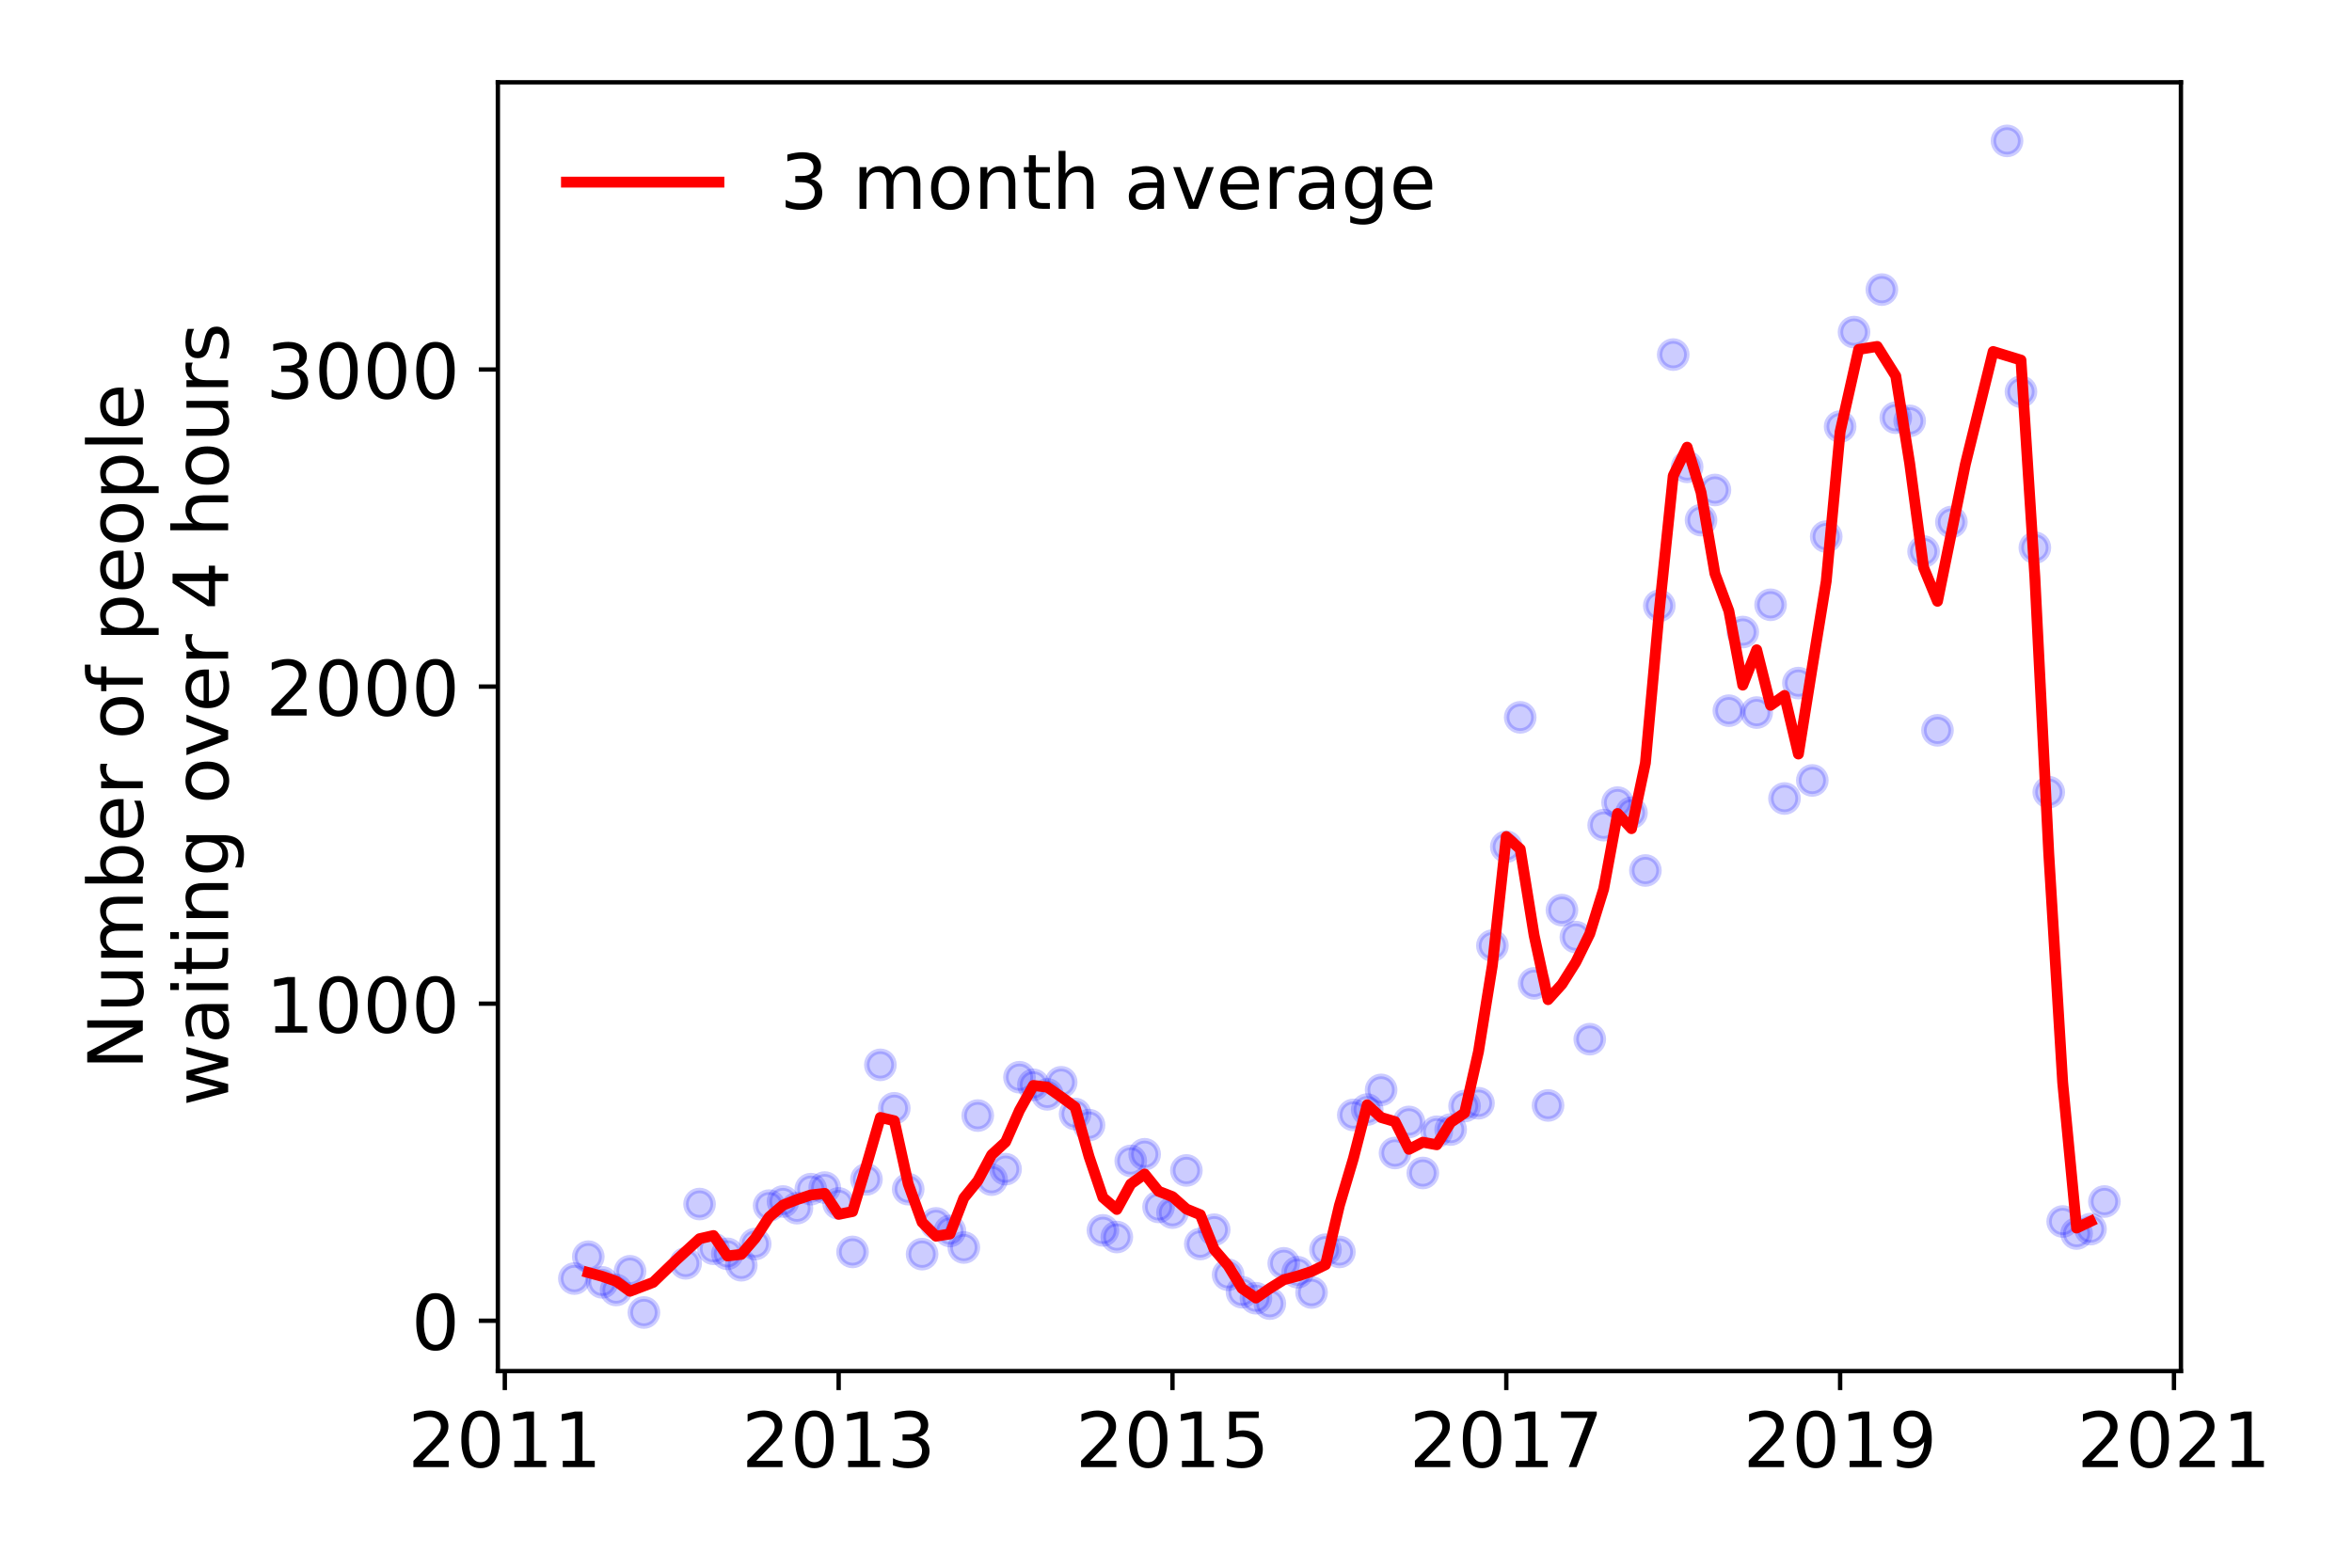 <?xml version="1.0" encoding="utf-8" standalone="no"?>
<!DOCTYPE svg PUBLIC "-//W3C//DTD SVG 1.1//EN"
  "http://www.w3.org/Graphics/SVG/1.1/DTD/svg11.dtd">
<!-- Created with matplotlib (https://matplotlib.org/) -->
<svg height="288pt" version="1.1" viewBox="0 0 432 288" width="432pt" xmlns="http://www.w3.org/2000/svg" xmlns:xlink="http://www.w3.org/1999/xlink">
 <defs>
  <style type="text/css">
*{stroke-linecap:butt;stroke-linejoin:round;}
  </style>
 </defs>
 <g id="figure_1">
  <g id="patch_1">
   <path d="M 0 288 
L 432 288 
L 432 0 
L 0 0 
z
" style="fill:#ffffff;"/>
  </g>
  <g id="axes_1">
   <g id="patch_2">
    <path d="M 91.445 251.88 
L 400.576 251.88 
L 400.576 15.12 
L 91.445 15.12 
z
" style="fill:#ffffff;"/>
   </g>
   <g id="matplotlib.axis_1">
    <g id="xtick_1">
     <g id="line2d_1">
      <defs>
       <path d="M 0 0 
L 0 3.5 
" id="m99657e076b" style="stroke:#000000;stroke-width:0.8;"/>
      </defs>
      <g>
       <use style="stroke:#000000;stroke-width:0.8;" x="92.722" xlink:href="#m99657e076b" y="251.88"/>
      </g>
     </g>
     <g id="text_1">
      <!-- 2011 -->
      <defs>
       <path d="M 19.188 8.297 
L 53.609 8.297 
L 53.609 0 
L 7.328 0 
L 7.328 8.297 
Q 12.938 14.109 22.625 23.891 
Q 32.328 33.688 34.812 36.531 
Q 39.547 41.844 41.422 45.531 
Q 43.312 49.219 43.312 52.781 
Q 43.312 58.594 39.234 62.25 
Q 35.156 65.922 28.609 65.922 
Q 23.969 65.922 18.812 64.312 
Q 13.672 62.703 7.812 59.422 
L 7.812 69.391 
Q 13.766 71.781 18.938 73 
Q 24.125 74.219 28.422 74.219 
Q 39.75 74.219 46.484 68.547 
Q 53.219 62.891 53.219 53.422 
Q 53.219 48.922 51.531 44.891 
Q 49.859 40.875 45.406 35.406 
Q 44.188 33.984 37.641 27.219 
Q 31.109 20.453 19.188 8.297 
z
" id="DejaVuSans-50"/>
       <path d="M 31.781 66.406 
Q 24.172 66.406 20.328 58.906 
Q 16.5 51.422 16.5 36.375 
Q 16.5 21.391 20.328 13.891 
Q 24.172 6.391 31.781 6.391 
Q 39.453 6.391 43.281 13.891 
Q 47.125 21.391 47.125 36.375 
Q 47.125 51.422 43.281 58.906 
Q 39.453 66.406 31.781 66.406 
z
M 31.781 74.219 
Q 44.047 74.219 50.516 64.516 
Q 56.984 54.828 56.984 36.375 
Q 56.984 17.969 50.516 8.266 
Q 44.047 -1.422 31.781 -1.422 
Q 19.531 -1.422 13.062 8.266 
Q 6.594 17.969 6.594 36.375 
Q 6.594 54.828 13.062 64.516 
Q 19.531 74.219 31.781 74.219 
z
" id="DejaVuSans-48"/>
       <path d="M 12.406 8.297 
L 28.516 8.297 
L 28.516 63.922 
L 10.984 60.406 
L 10.984 69.391 
L 28.422 72.906 
L 38.281 72.906 
L 38.281 8.297 
L 54.391 8.297 
L 54.391 0 
L 12.406 0 
z
" id="DejaVuSans-49"/>
      </defs>
      <g transform="translate(74.907 269.518)scale(0.14 -0.14)">
       <use xlink:href="#DejaVuSans-50"/>
       <use x="63.623" xlink:href="#DejaVuSans-48"/>
       <use x="127.246" xlink:href="#DejaVuSans-49"/>
       <use x="190.869" xlink:href="#DejaVuSans-49"/>
      </g>
     </g>
    </g>
    <g id="xtick_2">
     <g id="line2d_2">
      <g>
       <use style="stroke:#000000;stroke-width:0.8;" x="154.038" xlink:href="#m99657e076b" y="251.88"/>
      </g>
     </g>
     <g id="text_2">
      <!-- 2013 -->
      <defs>
       <path d="M 40.578 39.312 
Q 47.656 37.797 51.625 33 
Q 55.609 28.219 55.609 21.188 
Q 55.609 10.406 48.188 4.484 
Q 40.766 -1.422 27.094 -1.422 
Q 22.516 -1.422 17.656 -0.516 
Q 12.797 0.391 7.625 2.203 
L 7.625 11.719 
Q 11.719 9.328 16.594 8.109 
Q 21.484 6.891 26.812 6.891 
Q 36.078 6.891 40.938 10.547 
Q 45.797 14.203 45.797 21.188 
Q 45.797 27.641 41.281 31.266 
Q 36.766 34.906 28.719 34.906 
L 20.219 34.906 
L 20.219 43.016 
L 29.109 43.016 
Q 36.375 43.016 40.234 45.922 
Q 44.094 48.828 44.094 54.297 
Q 44.094 59.906 40.109 62.906 
Q 36.141 65.922 28.719 65.922 
Q 24.656 65.922 20.016 65.031 
Q 15.375 64.156 9.812 62.312 
L 9.812 71.094 
Q 15.438 72.656 20.344 73.438 
Q 25.25 74.219 29.594 74.219 
Q 40.828 74.219 47.359 69.109 
Q 53.906 64.016 53.906 55.328 
Q 53.906 49.266 50.438 45.094 
Q 46.969 40.922 40.578 39.312 
z
" id="DejaVuSans-51"/>
      </defs>
      <g transform="translate(136.223 269.518)scale(0.14 -0.14)">
       <use xlink:href="#DejaVuSans-50"/>
       <use x="63.623" xlink:href="#DejaVuSans-48"/>
       <use x="127.246" xlink:href="#DejaVuSans-49"/>
       <use x="190.869" xlink:href="#DejaVuSans-51"/>
      </g>
     </g>
    </g>
    <g id="xtick_3">
     <g id="line2d_3">
      <g>
       <use style="stroke:#000000;stroke-width:0.8;" x="215.353" xlink:href="#m99657e076b" y="251.88"/>
      </g>
     </g>
     <g id="text_3">
      <!-- 2015 -->
      <defs>
       <path d="M 10.797 72.906 
L 49.516 72.906 
L 49.516 64.594 
L 19.828 64.594 
L 19.828 46.734 
Q 21.969 47.469 24.109 47.828 
Q 26.266 48.188 28.422 48.188 
Q 40.625 48.188 47.75 41.5 
Q 54.891 34.812 54.891 23.391 
Q 54.891 11.625 47.562 5.094 
Q 40.234 -1.422 26.906 -1.422 
Q 22.312 -1.422 17.547 -0.641 
Q 12.797 0.141 7.719 1.703 
L 7.719 11.625 
Q 12.109 9.234 16.797 8.062 
Q 21.484 6.891 26.703 6.891 
Q 35.156 6.891 40.078 11.328 
Q 45.016 15.766 45.016 23.391 
Q 45.016 31 40.078 35.438 
Q 35.156 39.891 26.703 39.891 
Q 22.75 39.891 18.812 39.016 
Q 14.891 38.141 10.797 36.281 
z
" id="DejaVuSans-53"/>
      </defs>
      <g transform="translate(197.538 269.518)scale(0.14 -0.14)">
       <use xlink:href="#DejaVuSans-50"/>
       <use x="63.623" xlink:href="#DejaVuSans-48"/>
       <use x="127.246" xlink:href="#DejaVuSans-49"/>
       <use x="190.869" xlink:href="#DejaVuSans-53"/>
      </g>
     </g>
    </g>
    <g id="xtick_4">
     <g id="line2d_4">
      <g>
       <use style="stroke:#000000;stroke-width:0.8;" x="276.668" xlink:href="#m99657e076b" y="251.88"/>
      </g>
     </g>
     <g id="text_4">
      <!-- 2017 -->
      <defs>
       <path d="M 8.203 72.906 
L 55.078 72.906 
L 55.078 68.703 
L 28.609 0 
L 18.312 0 
L 43.219 64.594 
L 8.203 64.594 
z
" id="DejaVuSans-55"/>
      </defs>
      <g transform="translate(258.853 269.518)scale(0.14 -0.14)">
       <use xlink:href="#DejaVuSans-50"/>
       <use x="63.623" xlink:href="#DejaVuSans-48"/>
       <use x="127.246" xlink:href="#DejaVuSans-49"/>
       <use x="190.869" xlink:href="#DejaVuSans-55"/>
      </g>
     </g>
    </g>
    <g id="xtick_5">
     <g id="line2d_5">
      <g>
       <use style="stroke:#000000;stroke-width:0.8;" x="337.983" xlink:href="#m99657e076b" y="251.88"/>
      </g>
     </g>
     <g id="text_5">
      <!-- 2019 -->
      <defs>
       <path d="M 10.984 1.516 
L 10.984 10.5 
Q 14.703 8.734 18.5 7.812 
Q 22.312 6.891 25.984 6.891 
Q 35.75 6.891 40.891 13.453 
Q 46.047 20.016 46.781 33.406 
Q 43.953 29.203 39.594 26.953 
Q 35.25 24.703 29.984 24.703 
Q 19.047 24.703 12.672 31.312 
Q 6.297 37.938 6.297 49.422 
Q 6.297 60.641 12.938 67.422 
Q 19.578 74.219 30.609 74.219 
Q 43.266 74.219 49.922 64.516 
Q 56.594 54.828 56.594 36.375 
Q 56.594 19.141 48.406 8.859 
Q 40.234 -1.422 26.422 -1.422 
Q 22.703 -1.422 18.891 -0.688 
Q 15.094 0.047 10.984 1.516 
z
M 30.609 32.422 
Q 37.25 32.422 41.125 36.953 
Q 45.016 41.5 45.016 49.422 
Q 45.016 57.281 41.125 61.844 
Q 37.25 66.406 30.609 66.406 
Q 23.969 66.406 20.094 61.844 
Q 16.219 57.281 16.219 49.422 
Q 16.219 41.5 20.094 36.953 
Q 23.969 32.422 30.609 32.422 
z
" id="DejaVuSans-57"/>
      </defs>
      <g transform="translate(320.168 269.518)scale(0.14 -0.14)">
       <use xlink:href="#DejaVuSans-50"/>
       <use x="63.623" xlink:href="#DejaVuSans-48"/>
       <use x="127.246" xlink:href="#DejaVuSans-49"/>
       <use x="190.869" xlink:href="#DejaVuSans-57"/>
      </g>
     </g>
    </g>
    <g id="xtick_6">
     <g id="line2d_6">
      <g>
       <use style="stroke:#000000;stroke-width:0.8;" x="399.299" xlink:href="#m99657e076b" y="251.88"/>
      </g>
     </g>
     <g id="text_6">
      <!-- 2021 -->
      <g transform="translate(381.484 269.518)scale(0.14 -0.14)">
       <use xlink:href="#DejaVuSans-50"/>
       <use x="63.623" xlink:href="#DejaVuSans-48"/>
       <use x="127.246" xlink:href="#DejaVuSans-50"/>
       <use x="190.869" xlink:href="#DejaVuSans-49"/>
      </g>
     </g>
    </g>
   </g>
   <g id="matplotlib.axis_2">
    <g id="ytick_1">
     <g id="line2d_7">
      <defs>
       <path d="M 0 0 
L -3.5 0 
" id="m317e63a128" style="stroke:#000000;stroke-width:0.8;"/>
      </defs>
      <g>
       <use style="stroke:#000000;stroke-width:0.8;" x="91.445" xlink:href="#m317e63a128" y="242.633"/>
      </g>
     </g>
     <g id="text_7">
      <!-- 0 -->
      <g transform="translate(75.537 247.952)scale(0.14 -0.14)">
       <use xlink:href="#DejaVuSans-48"/>
      </g>
     </g>
    </g>
    <g id="ytick_2">
     <g id="line2d_8">
      <g>
       <use style="stroke:#000000;stroke-width:0.8;" x="91.445" xlink:href="#m317e63a128" y="184.382"/>
      </g>
     </g>
     <g id="text_8">
      <!-- 1000 -->
      <g transform="translate(48.815 189.701)scale(0.14 -0.14)">
       <use xlink:href="#DejaVuSans-49"/>
       <use x="63.623" xlink:href="#DejaVuSans-48"/>
       <use x="127.246" xlink:href="#DejaVuSans-48"/>
       <use x="190.869" xlink:href="#DejaVuSans-48"/>
      </g>
     </g>
    </g>
    <g id="ytick_3">
     <g id="line2d_9">
      <g>
       <use style="stroke:#000000;stroke-width:0.8;" x="91.445" xlink:href="#m317e63a128" y="126.131"/>
      </g>
     </g>
     <g id="text_9">
      <!-- 2000 -->
      <g transform="translate(48.815 131.45)scale(0.14 -0.14)">
       <use xlink:href="#DejaVuSans-50"/>
       <use x="63.623" xlink:href="#DejaVuSans-48"/>
       <use x="127.246" xlink:href="#DejaVuSans-48"/>
       <use x="190.869" xlink:href="#DejaVuSans-48"/>
      </g>
     </g>
    </g>
    <g id="ytick_4">
     <g id="line2d_10">
      <g>
       <use style="stroke:#000000;stroke-width:0.8;" x="91.445" xlink:href="#m317e63a128" y="67.881"/>
      </g>
     </g>
     <g id="text_10">
      <!-- 3000 -->
      <g transform="translate(48.815 73.199)scale(0.14 -0.14)">
       <use xlink:href="#DejaVuSans-51"/>
       <use x="63.623" xlink:href="#DejaVuSans-48"/>
       <use x="127.246" xlink:href="#DejaVuSans-48"/>
       <use x="190.869" xlink:href="#DejaVuSans-48"/>
      </g>
     </g>
    </g>
    <g id="text_11">
     <!-- Number of people -->
     <defs>
      <path d="M 9.812 72.906 
L 23.094 72.906 
L 55.422 11.922 
L 55.422 72.906 
L 64.984 72.906 
L 64.984 0 
L 51.703 0 
L 19.391 60.984 
L 19.391 0 
L 9.812 0 
z
" id="DejaVuSans-78"/>
      <path d="M 8.5 21.578 
L 8.5 54.688 
L 17.484 54.688 
L 17.484 21.922 
Q 17.484 14.156 20.5 10.266 
Q 23.531 6.391 29.594 6.391 
Q 36.859 6.391 41.078 11.031 
Q 45.312 15.672 45.312 23.688 
L 45.312 54.688 
L 54.297 54.688 
L 54.297 0 
L 45.312 0 
L 45.312 8.406 
Q 42.047 3.422 37.719 1 
Q 33.406 -1.422 27.688 -1.422 
Q 18.266 -1.422 13.375 4.438 
Q 8.5 10.297 8.5 21.578 
z
M 31.109 56 
z
" id="DejaVuSans-117"/>
      <path d="M 52 44.188 
Q 55.375 50.25 60.062 53.125 
Q 64.75 56 71.094 56 
Q 79.641 56 84.281 50.016 
Q 88.922 44.047 88.922 33.016 
L 88.922 0 
L 79.891 0 
L 79.891 32.719 
Q 79.891 40.578 77.094 44.375 
Q 74.312 48.188 68.609 48.188 
Q 61.625 48.188 57.562 43.547 
Q 53.516 38.922 53.516 30.906 
L 53.516 0 
L 44.484 0 
L 44.484 32.719 
Q 44.484 40.625 41.703 44.406 
Q 38.922 48.188 33.109 48.188 
Q 26.219 48.188 22.156 43.531 
Q 18.109 38.875 18.109 30.906 
L 18.109 0 
L 9.078 0 
L 9.078 54.688 
L 18.109 54.688 
L 18.109 46.188 
Q 21.188 51.219 25.484 53.609 
Q 29.781 56 35.688 56 
Q 41.656 56 45.828 52.969 
Q 50 49.953 52 44.188 
z
" id="DejaVuSans-109"/>
      <path d="M 48.688 27.297 
Q 48.688 37.203 44.609 42.844 
Q 40.531 48.484 33.406 48.484 
Q 26.266 48.484 22.188 42.844 
Q 18.109 37.203 18.109 27.297 
Q 18.109 17.391 22.188 11.75 
Q 26.266 6.109 33.406 6.109 
Q 40.531 6.109 44.609 11.75 
Q 48.688 17.391 48.688 27.297 
z
M 18.109 46.391 
Q 20.953 51.266 25.266 53.625 
Q 29.594 56 35.594 56 
Q 45.562 56 51.781 48.094 
Q 58.016 40.188 58.016 27.297 
Q 58.016 14.406 51.781 6.484 
Q 45.562 -1.422 35.594 -1.422 
Q 29.594 -1.422 25.266 0.953 
Q 20.953 3.328 18.109 8.203 
L 18.109 0 
L 9.078 0 
L 9.078 75.984 
L 18.109 75.984 
z
" id="DejaVuSans-98"/>
      <path d="M 56.203 29.594 
L 56.203 25.203 
L 14.891 25.203 
Q 15.484 15.922 20.484 11.062 
Q 25.484 6.203 34.422 6.203 
Q 39.594 6.203 44.453 7.469 
Q 49.312 8.734 54.109 11.281 
L 54.109 2.781 
Q 49.266 0.734 44.188 -0.344 
Q 39.109 -1.422 33.891 -1.422 
Q 20.797 -1.422 13.156 6.188 
Q 5.516 13.812 5.516 26.812 
Q 5.516 40.234 12.766 48.109 
Q 20.016 56 32.328 56 
Q 43.359 56 49.781 48.891 
Q 56.203 41.797 56.203 29.594 
z
M 47.219 32.234 
Q 47.125 39.594 43.094 43.984 
Q 39.062 48.391 32.422 48.391 
Q 24.906 48.391 20.391 44.141 
Q 15.875 39.891 15.188 32.172 
z
" id="DejaVuSans-101"/>
      <path d="M 41.109 46.297 
Q 39.594 47.172 37.812 47.578 
Q 36.031 48 33.891 48 
Q 26.266 48 22.188 43.047 
Q 18.109 38.094 18.109 28.812 
L 18.109 0 
L 9.078 0 
L 9.078 54.688 
L 18.109 54.688 
L 18.109 46.188 
Q 20.953 51.172 25.484 53.578 
Q 30.031 56 36.531 56 
Q 37.453 56 38.578 55.875 
Q 39.703 55.766 41.062 55.516 
z
" id="DejaVuSans-114"/>
      <path id="DejaVuSans-32"/>
      <path d="M 30.609 48.391 
Q 23.391 48.391 19.188 42.75 
Q 14.984 37.109 14.984 27.297 
Q 14.984 17.484 19.156 11.844 
Q 23.344 6.203 30.609 6.203 
Q 37.797 6.203 41.984 11.859 
Q 46.188 17.531 46.188 27.297 
Q 46.188 37.016 41.984 42.703 
Q 37.797 48.391 30.609 48.391 
z
M 30.609 56 
Q 42.328 56 49.016 48.375 
Q 55.719 40.766 55.719 27.297 
Q 55.719 13.875 49.016 6.219 
Q 42.328 -1.422 30.609 -1.422 
Q 18.844 -1.422 12.172 6.219 
Q 5.516 13.875 5.516 27.297 
Q 5.516 40.766 12.172 48.375 
Q 18.844 56 30.609 56 
z
" id="DejaVuSans-111"/>
      <path d="M 37.109 75.984 
L 37.109 68.5 
L 28.516 68.5 
Q 23.688 68.5 21.797 66.547 
Q 19.922 64.594 19.922 59.516 
L 19.922 54.688 
L 34.719 54.688 
L 34.719 47.703 
L 19.922 47.703 
L 19.922 0 
L 10.891 0 
L 10.891 47.703 
L 2.297 47.703 
L 2.297 54.688 
L 10.891 54.688 
L 10.891 58.5 
Q 10.891 67.625 15.141 71.797 
Q 19.391 75.984 28.609 75.984 
z
" id="DejaVuSans-102"/>
      <path d="M 18.109 8.203 
L 18.109 -20.797 
L 9.078 -20.797 
L 9.078 54.688 
L 18.109 54.688 
L 18.109 46.391 
Q 20.953 51.266 25.266 53.625 
Q 29.594 56 35.594 56 
Q 45.562 56 51.781 48.094 
Q 58.016 40.188 58.016 27.297 
Q 58.016 14.406 51.781 6.484 
Q 45.562 -1.422 35.594 -1.422 
Q 29.594 -1.422 25.266 0.953 
Q 20.953 3.328 18.109 8.203 
z
M 48.688 27.297 
Q 48.688 37.203 44.609 42.844 
Q 40.531 48.484 33.406 48.484 
Q 26.266 48.484 22.188 42.844 
Q 18.109 37.203 18.109 27.297 
Q 18.109 17.391 22.188 11.75 
Q 26.266 6.109 33.406 6.109 
Q 40.531 6.109 44.609 11.75 
Q 48.688 17.391 48.688 27.297 
z
" id="DejaVuSans-112"/>
      <path d="M 9.422 75.984 
L 18.406 75.984 
L 18.406 0 
L 9.422 0 
z
" id="DejaVuSans-108"/>
     </defs>
     <g transform="translate(26.227 196.547)rotate(-90)scale(0.14 -0.14)">
      <use xlink:href="#DejaVuSans-78"/>
      <use x="74.805" xlink:href="#DejaVuSans-117"/>
      <use x="138.184" xlink:href="#DejaVuSans-109"/>
      <use x="235.596" xlink:href="#DejaVuSans-98"/>
      <use x="299.072" xlink:href="#DejaVuSans-101"/>
      <use x="360.596" xlink:href="#DejaVuSans-114"/>
      <use x="401.709" xlink:href="#DejaVuSans-32"/>
      <use x="433.496" xlink:href="#DejaVuSans-111"/>
      <use x="494.678" xlink:href="#DejaVuSans-102"/>
      <use x="529.883" xlink:href="#DejaVuSans-32"/>
      <use x="561.67" xlink:href="#DejaVuSans-112"/>
      <use x="625.146" xlink:href="#DejaVuSans-101"/>
      <use x="686.67" xlink:href="#DejaVuSans-111"/>
      <use x="747.852" xlink:href="#DejaVuSans-112"/>
      <use x="811.328" xlink:href="#DejaVuSans-108"/>
      <use x="839.111" xlink:href="#DejaVuSans-101"/>
     </g>
     <!--  waiting over 4 hours -->
     <defs>
      <path d="M 4.203 54.688 
L 13.188 54.688 
L 24.422 12.016 
L 35.594 54.688 
L 46.188 54.688 
L 57.422 12.016 
L 68.609 54.688 
L 77.594 54.688 
L 63.281 0 
L 52.688 0 
L 40.922 44.828 
L 29.109 0 
L 18.5 0 
z
" id="DejaVuSans-119"/>
      <path d="M 34.281 27.484 
Q 23.391 27.484 19.188 25 
Q 14.984 22.516 14.984 16.5 
Q 14.984 11.719 18.141 8.906 
Q 21.297 6.109 26.703 6.109 
Q 34.188 6.109 38.703 11.406 
Q 43.219 16.703 43.219 25.484 
L 43.219 27.484 
z
M 52.203 31.203 
L 52.203 0 
L 43.219 0 
L 43.219 8.297 
Q 40.141 3.328 35.547 0.953 
Q 30.953 -1.422 24.312 -1.422 
Q 15.922 -1.422 10.953 3.297 
Q 6 8.016 6 15.922 
Q 6 25.141 12.172 29.828 
Q 18.359 34.516 30.609 34.516 
L 43.219 34.516 
L 43.219 35.406 
Q 43.219 41.609 39.141 45 
Q 35.062 48.391 27.688 48.391 
Q 23 48.391 18.547 47.266 
Q 14.109 46.141 10.016 43.891 
L 10.016 52.203 
Q 14.938 54.109 19.578 55.047 
Q 24.219 56 28.609 56 
Q 40.484 56 46.344 49.844 
Q 52.203 43.703 52.203 31.203 
z
" id="DejaVuSans-97"/>
      <path d="M 9.422 54.688 
L 18.406 54.688 
L 18.406 0 
L 9.422 0 
z
M 9.422 75.984 
L 18.406 75.984 
L 18.406 64.594 
L 9.422 64.594 
z
" id="DejaVuSans-105"/>
      <path d="M 18.312 70.219 
L 18.312 54.688 
L 36.812 54.688 
L 36.812 47.703 
L 18.312 47.703 
L 18.312 18.016 
Q 18.312 11.328 20.141 9.422 
Q 21.969 7.516 27.594 7.516 
L 36.812 7.516 
L 36.812 0 
L 27.594 0 
Q 17.188 0 13.234 3.875 
Q 9.281 7.766 9.281 18.016 
L 9.281 47.703 
L 2.688 47.703 
L 2.688 54.688 
L 9.281 54.688 
L 9.281 70.219 
z
" id="DejaVuSans-116"/>
      <path d="M 54.891 33.016 
L 54.891 0 
L 45.906 0 
L 45.906 32.719 
Q 45.906 40.484 42.875 44.328 
Q 39.844 48.188 33.797 48.188 
Q 26.516 48.188 22.312 43.547 
Q 18.109 38.922 18.109 30.906 
L 18.109 0 
L 9.078 0 
L 9.078 54.688 
L 18.109 54.688 
L 18.109 46.188 
Q 21.344 51.125 25.703 53.562 
Q 30.078 56 35.797 56 
Q 45.219 56 50.047 50.172 
Q 54.891 44.344 54.891 33.016 
z
" id="DejaVuSans-110"/>
      <path d="M 45.406 27.984 
Q 45.406 37.75 41.375 43.109 
Q 37.359 48.484 30.078 48.484 
Q 22.859 48.484 18.828 43.109 
Q 14.797 37.75 14.797 27.984 
Q 14.797 18.266 18.828 12.891 
Q 22.859 7.516 30.078 7.516 
Q 37.359 7.516 41.375 12.891 
Q 45.406 18.266 45.406 27.984 
z
M 54.391 6.781 
Q 54.391 -7.172 48.188 -13.984 
Q 42 -20.797 29.203 -20.797 
Q 24.469 -20.797 20.266 -20.094 
Q 16.062 -19.391 12.109 -17.922 
L 12.109 -9.188 
Q 16.062 -11.328 19.922 -12.344 
Q 23.781 -13.375 27.781 -13.375 
Q 36.625 -13.375 41.016 -8.766 
Q 45.406 -4.156 45.406 5.172 
L 45.406 9.625 
Q 42.625 4.781 38.281 2.391 
Q 33.938 0 27.875 0 
Q 17.828 0 11.672 7.656 
Q 5.516 15.328 5.516 27.984 
Q 5.516 40.672 11.672 48.328 
Q 17.828 56 27.875 56 
Q 33.938 56 38.281 53.609 
Q 42.625 51.219 45.406 46.391 
L 45.406 54.688 
L 54.391 54.688 
z
" id="DejaVuSans-103"/>
      <path d="M 2.984 54.688 
L 12.5 54.688 
L 29.594 8.797 
L 46.688 54.688 
L 56.203 54.688 
L 35.688 0 
L 23.484 0 
z
" id="DejaVuSans-118"/>
      <path d="M 37.797 64.312 
L 12.891 25.391 
L 37.797 25.391 
z
M 35.203 72.906 
L 47.609 72.906 
L 47.609 25.391 
L 58.016 25.391 
L 58.016 17.188 
L 47.609 17.188 
L 47.609 0 
L 37.797 0 
L 37.797 17.188 
L 4.891 17.188 
L 4.891 26.703 
z
" id="DejaVuSans-52"/>
      <path d="M 54.891 33.016 
L 54.891 0 
L 45.906 0 
L 45.906 32.719 
Q 45.906 40.484 42.875 44.328 
Q 39.844 48.188 33.797 48.188 
Q 26.516 48.188 22.312 43.547 
Q 18.109 38.922 18.109 30.906 
L 18.109 0 
L 9.078 0 
L 9.078 75.984 
L 18.109 75.984 
L 18.109 46.188 
Q 21.344 51.125 25.703 53.562 
Q 30.078 56 35.797 56 
Q 45.219 56 50.047 50.172 
Q 54.891 44.344 54.891 33.016 
z
" id="DejaVuSans-104"/>
      <path d="M 44.281 53.078 
L 44.281 44.578 
Q 40.484 46.531 36.375 47.5 
Q 32.281 48.484 27.875 48.484 
Q 21.188 48.484 17.844 46.438 
Q 14.5 44.391 14.5 40.281 
Q 14.5 37.156 16.891 35.375 
Q 19.281 33.594 26.516 31.984 
L 29.594 31.297 
Q 39.156 29.25 43.188 25.516 
Q 47.219 21.781 47.219 15.094 
Q 47.219 7.469 41.188 3.016 
Q 35.156 -1.422 24.609 -1.422 
Q 20.219 -1.422 15.453 -0.562 
Q 10.688 0.297 5.422 2 
L 5.422 11.281 
Q 10.406 8.688 15.234 7.391 
Q 20.062 6.109 24.812 6.109 
Q 31.156 6.109 34.562 8.281 
Q 37.984 10.453 37.984 14.406 
Q 37.984 18.062 35.516 20.016 
Q 33.062 21.969 24.703 23.781 
L 21.578 24.516 
Q 13.234 26.266 9.516 29.906 
Q 5.812 33.547 5.812 39.891 
Q 5.812 47.609 11.281 51.797 
Q 16.75 56 26.812 56 
Q 31.781 56 36.172 55.266 
Q 40.578 54.547 44.281 53.078 
z
" id="DejaVuSans-115"/>
     </defs>
     <g transform="translate(41.903 207.672)rotate(-90)scale(0.14 -0.14)">
      <use xlink:href="#DejaVuSans-32"/>
      <use x="31.787" xlink:href="#DejaVuSans-119"/>
      <use x="113.574" xlink:href="#DejaVuSans-97"/>
      <use x="174.854" xlink:href="#DejaVuSans-105"/>
      <use x="202.637" xlink:href="#DejaVuSans-116"/>
      <use x="241.846" xlink:href="#DejaVuSans-105"/>
      <use x="269.629" xlink:href="#DejaVuSans-110"/>
      <use x="333.008" xlink:href="#DejaVuSans-103"/>
      <use x="396.484" xlink:href="#DejaVuSans-32"/>
      <use x="428.271" xlink:href="#DejaVuSans-111"/>
      <use x="489.453" xlink:href="#DejaVuSans-118"/>
      <use x="548.633" xlink:href="#DejaVuSans-101"/>
      <use x="610.156" xlink:href="#DejaVuSans-114"/>
      <use x="651.27" xlink:href="#DejaVuSans-32"/>
      <use x="683.057" xlink:href="#DejaVuSans-52"/>
      <use x="746.68" xlink:href="#DejaVuSans-32"/>
      <use x="778.467" xlink:href="#DejaVuSans-104"/>
      <use x="841.846" xlink:href="#DejaVuSans-111"/>
      <use x="903.027" xlink:href="#DejaVuSans-117"/>
      <use x="966.406" xlink:href="#DejaVuSans-114"/>
      <use x="1007.52" xlink:href="#DejaVuSans-115"/>
     </g>
    </g>
   </g>
   <g id="line2d_11">
    <defs>
     <path d="M 0 2.5 
C 0.663 2.5 1.299 2.237 1.768 1.768 
C 2.237 1.299 2.5 0.663 2.5 0 
C 2.5 -0.663 2.237 -1.299 1.768 -1.768 
C 1.299 -2.237 0.663 -2.5 0 -2.5 
C -0.663 -2.5 -1.299 -2.237 -1.768 -1.768 
C -2.237 -1.299 -2.5 -0.663 -2.5 0 
C -2.5 0.663 -2.237 1.299 -1.768 1.768 
C -1.299 2.237 -0.663 2.5 0 2.5 
z
" id="mfdeddd9db2" style="stroke:#0000ff;stroke-opacity:0.2;"/>
    </defs>
    <g clip-path="url(#p3e1e9ec4b6)">
     <use style="fill:#0000ff;fill-opacity:0.2;stroke:#0000ff;stroke-opacity:0.2;" x="386.525" xlink:href="#mfdeddd9db2" y="220.73"/>
     <use style="fill:#0000ff;fill-opacity:0.2;stroke:#0000ff;stroke-opacity:0.2;" x="383.97" xlink:href="#mfdeddd9db2" y="225.798"/>
     <use style="fill:#0000ff;fill-opacity:0.2;stroke:#0000ff;stroke-opacity:0.2;" x="381.415" xlink:href="#mfdeddd9db2" y="226.614"/>
     <use style="fill:#0000ff;fill-opacity:0.2;stroke:#0000ff;stroke-opacity:0.2;" x="378.86" xlink:href="#mfdeddd9db2" y="224.4"/>
     <use style="fill:#0000ff;fill-opacity:0.2;stroke:#0000ff;stroke-opacity:0.2;" x="376.305" xlink:href="#mfdeddd9db2" y="145.529"/>
     <use style="fill:#0000ff;fill-opacity:0.2;stroke:#0000ff;stroke-opacity:0.2;" x="373.751" xlink:href="#mfdeddd9db2" y="100.617"/>
     <use style="fill:#0000ff;fill-opacity:0.2;stroke:#0000ff;stroke-opacity:0.2;" x="371.196" xlink:href="#mfdeddd9db2" y="71.958"/>
     <use style="fill:#0000ff;fill-opacity:0.2;stroke:#0000ff;stroke-opacity:0.2;" x="368.641" xlink:href="#mfdeddd9db2" y="25.882"/>
     <use style="fill:#0000ff;fill-opacity:0.2;stroke:#0000ff;stroke-opacity:0.2;" x="358.422" xlink:href="#mfdeddd9db2" y="95.899"/>
     <use style="fill:#0000ff;fill-opacity:0.2;stroke:#0000ff;stroke-opacity:0.2;" x="355.867" xlink:href="#mfdeddd9db2" y="134.17"/>
     <use style="fill:#0000ff;fill-opacity:0.2;stroke:#0000ff;stroke-opacity:0.2;" x="353.312" xlink:href="#mfdeddd9db2" y="101.316"/>
     <use style="fill:#0000ff;fill-opacity:0.2;stroke:#0000ff;stroke-opacity:0.2;" x="350.757" xlink:href="#mfdeddd9db2" y="77.317"/>
     <use style="fill:#0000ff;fill-opacity:0.2;stroke:#0000ff;stroke-opacity:0.2;" x="348.203" xlink:href="#mfdeddd9db2" y="76.735"/>
     <use style="fill:#0000ff;fill-opacity:0.2;stroke:#0000ff;stroke-opacity:0.2;" x="345.648" xlink:href="#mfdeddd9db2" y="53.201"/>
     <use style="fill:#0000ff;fill-opacity:0.2;stroke:#0000ff;stroke-opacity:0.2;" x="340.538" xlink:href="#mfdeddd9db2" y="61.007"/>
     <use style="fill:#0000ff;fill-opacity:0.2;stroke:#0000ff;stroke-opacity:0.2;" x="337.983" xlink:href="#mfdeddd9db2" y="78.366"/>
     <use style="fill:#0000ff;fill-opacity:0.2;stroke:#0000ff;stroke-opacity:0.2;" x="335.429" xlink:href="#mfdeddd9db2" y="98.579"/>
     <use style="fill:#0000ff;fill-opacity:0.2;stroke:#0000ff;stroke-opacity:0.2;" x="332.874" xlink:href="#mfdeddd9db2" y="143.373"/>
     <use style="fill:#0000ff;fill-opacity:0.2;stroke:#0000ff;stroke-opacity:0.2;" x="330.319" xlink:href="#mfdeddd9db2" y="125.491"/>
     <use style="fill:#0000ff;fill-opacity:0.2;stroke:#0000ff;stroke-opacity:0.2;" x="327.764" xlink:href="#mfdeddd9db2" y="146.694"/>
     <use style="fill:#0000ff;fill-opacity:0.2;stroke:#0000ff;stroke-opacity:0.2;" x="325.209" xlink:href="#mfdeddd9db2" y="111.103"/>
     <use style="fill:#0000ff;fill-opacity:0.2;stroke:#0000ff;stroke-opacity:0.2;" x="322.655" xlink:href="#mfdeddd9db2" y="130.908"/>
     <use style="fill:#0000ff;fill-opacity:0.2;stroke:#0000ff;stroke-opacity:0.2;" x="320.1" xlink:href="#mfdeddd9db2" y="116.112"/>
     <use style="fill:#0000ff;fill-opacity:0.2;stroke:#0000ff;stroke-opacity:0.2;" x="317.545" xlink:href="#mfdeddd9db2" y="130.558"/>
     <use style="fill:#0000ff;fill-opacity:0.2;stroke:#0000ff;stroke-opacity:0.2;" x="314.99" xlink:href="#mfdeddd9db2" y="90.016"/>
     <use style="fill:#0000ff;fill-opacity:0.2;stroke:#0000ff;stroke-opacity:0.2;" x="312.435" xlink:href="#mfdeddd9db2" y="95.55"/>
     <use style="fill:#0000ff;fill-opacity:0.2;stroke:#0000ff;stroke-opacity:0.2;" x="309.881" xlink:href="#mfdeddd9db2" y="85.764"/>
     <use style="fill:#0000ff;fill-opacity:0.2;stroke:#0000ff;stroke-opacity:0.2;" x="307.326" xlink:href="#mfdeddd9db2" y="65.143"/>
     <use style="fill:#0000ff;fill-opacity:0.2;stroke:#0000ff;stroke-opacity:0.2;" x="304.771" xlink:href="#mfdeddd9db2" y="111.277"/>
     <use style="fill:#0000ff;fill-opacity:0.2;stroke:#0000ff;stroke-opacity:0.2;" x="302.216" xlink:href="#mfdeddd9db2" y="159.917"/>
     <use style="fill:#0000ff;fill-opacity:0.2;stroke:#0000ff;stroke-opacity:0.2;" x="299.661" xlink:href="#mfdeddd9db2" y="149.315"/>
     <use style="fill:#0000ff;fill-opacity:0.2;stroke:#0000ff;stroke-opacity:0.2;" x="297.107" xlink:href="#mfdeddd9db2" y="147.451"/>
     <use style="fill:#0000ff;fill-opacity:0.2;stroke:#0000ff;stroke-opacity:0.2;" x="294.552" xlink:href="#mfdeddd9db2" y="151.587"/>
     <use style="fill:#0000ff;fill-opacity:0.2;stroke:#0000ff;stroke-opacity:0.2;" x="291.997" xlink:href="#mfdeddd9db2" y="190.906"/>
     <use style="fill:#0000ff;fill-opacity:0.2;stroke:#0000ff;stroke-opacity:0.2;" x="289.442" xlink:href="#mfdeddd9db2" y="172.149"/>
     <use style="fill:#0000ff;fill-opacity:0.2;stroke:#0000ff;stroke-opacity:0.2;" x="286.887" xlink:href="#mfdeddd9db2" y="167.198"/>
     <use style="fill:#0000ff;fill-opacity:0.2;stroke:#0000ff;stroke-opacity:0.2;" x="284.333" xlink:href="#mfdeddd9db2" y="203.08"/>
     <use style="fill:#0000ff;fill-opacity:0.2;stroke:#0000ff;stroke-opacity:0.2;" x="281.778" xlink:href="#mfdeddd9db2" y="180.654"/>
     <use style="fill:#0000ff;fill-opacity:0.2;stroke:#0000ff;stroke-opacity:0.2;" x="279.223" xlink:href="#mfdeddd9db2" y="131.782"/>
     <use style="fill:#0000ff;fill-opacity:0.2;stroke:#0000ff;stroke-opacity:0.2;" x="276.668" xlink:href="#mfdeddd9db2" y="155.548"/>
     <use style="fill:#0000ff;fill-opacity:0.2;stroke:#0000ff;stroke-opacity:0.2;" x="274.113" xlink:href="#mfdeddd9db2" y="173.722"/>
     <use style="fill:#0000ff;fill-opacity:0.2;stroke:#0000ff;stroke-opacity:0.2;" x="271.558" xlink:href="#mfdeddd9db2" y="202.673"/>
     <use style="fill:#0000ff;fill-opacity:0.2;stroke:#0000ff;stroke-opacity:0.2;" x="269.004" xlink:href="#mfdeddd9db2" y="203.197"/>
     <use style="fill:#0000ff;fill-opacity:0.2;stroke:#0000ff;stroke-opacity:0.2;" x="266.449" xlink:href="#mfdeddd9db2" y="207.508"/>
     <use style="fill:#0000ff;fill-opacity:0.2;stroke:#0000ff;stroke-opacity:0.2;" x="263.894" xlink:href="#mfdeddd9db2" y="207.915"/>
     <use style="fill:#0000ff;fill-opacity:0.2;stroke:#0000ff;stroke-opacity:0.2;" x="261.339" xlink:href="#mfdeddd9db2" y="215.488"/>
     <use style="fill:#0000ff;fill-opacity:0.2;stroke:#0000ff;stroke-opacity:0.2;" x="258.784" xlink:href="#mfdeddd9db2" y="206.11"/>
     <use style="fill:#0000ff;fill-opacity:0.2;stroke:#0000ff;stroke-opacity:0.2;" x="256.23" xlink:href="#mfdeddd9db2" y="211.818"/>
     <use style="fill:#0000ff;fill-opacity:0.2;stroke:#0000ff;stroke-opacity:0.2;" x="253.675" xlink:href="#mfdeddd9db2" y="200.226"/>
     <use style="fill:#0000ff;fill-opacity:0.2;stroke:#0000ff;stroke-opacity:0.2;" x="251.12" xlink:href="#mfdeddd9db2" y="203.838"/>
     <use style="fill:#0000ff;fill-opacity:0.2;stroke:#0000ff;stroke-opacity:0.2;" x="248.565" xlink:href="#mfdeddd9db2" y="204.828"/>
     <use style="fill:#0000ff;fill-opacity:0.2;stroke:#0000ff;stroke-opacity:0.2;" x="246.01" xlink:href="#mfdeddd9db2" y="229.992"/>
     <use style="fill:#0000ff;fill-opacity:0.2;stroke:#0000ff;stroke-opacity:0.2;" x="243.456" xlink:href="#mfdeddd9db2" y="229.585"/>
     <use style="fill:#0000ff;fill-opacity:0.2;stroke:#0000ff;stroke-opacity:0.2;" x="240.901" xlink:href="#mfdeddd9db2" y="237.448"/>
     <use style="fill:#0000ff;fill-opacity:0.2;stroke:#0000ff;stroke-opacity:0.2;" x="238.346" xlink:href="#mfdeddd9db2" y="233.72"/>
     <use style="fill:#0000ff;fill-opacity:0.2;stroke:#0000ff;stroke-opacity:0.2;" x="235.791" xlink:href="#mfdeddd9db2" y="232.089"/>
     <use style="fill:#0000ff;fill-opacity:0.2;stroke:#0000ff;stroke-opacity:0.2;" x="233.236" xlink:href="#mfdeddd9db2" y="239.487"/>
     <use style="fill:#0000ff;fill-opacity:0.2;stroke:#0000ff;stroke-opacity:0.2;" x="230.682" xlink:href="#mfdeddd9db2" y="238.497"/>
     <use style="fill:#0000ff;fill-opacity:0.2;stroke:#0000ff;stroke-opacity:0.2;" x="228.127" xlink:href="#mfdeddd9db2" y="237.39"/>
     <use style="fill:#0000ff;fill-opacity:0.2;stroke:#0000ff;stroke-opacity:0.2;" x="225.572" xlink:href="#mfdeddd9db2" y="234.186"/>
     <use style="fill:#0000ff;fill-opacity:0.2;stroke:#0000ff;stroke-opacity:0.2;" x="223.017" xlink:href="#mfdeddd9db2" y="225.915"/>
     <use style="fill:#0000ff;fill-opacity:0.2;stroke:#0000ff;stroke-opacity:0.2;" x="220.462" xlink:href="#mfdeddd9db2" y="228.536"/>
     <use style="fill:#0000ff;fill-opacity:0.2;stroke:#0000ff;stroke-opacity:0.2;" x="217.908" xlink:href="#mfdeddd9db2" y="215.022"/>
     <use style="fill:#0000ff;fill-opacity:0.2;stroke:#0000ff;stroke-opacity:0.2;" x="215.353" xlink:href="#mfdeddd9db2" y="222.769"/>
     <use style="fill:#0000ff;fill-opacity:0.2;stroke:#0000ff;stroke-opacity:0.2;" x="212.798" xlink:href="#mfdeddd9db2" y="221.721"/>
     <use style="fill:#0000ff;fill-opacity:0.2;stroke:#0000ff;stroke-opacity:0.2;" x="210.243" xlink:href="#mfdeddd9db2" y="212.051"/>
     <use style="fill:#0000ff;fill-opacity:0.2;stroke:#0000ff;stroke-opacity:0.2;" x="207.688" xlink:href="#mfdeddd9db2" y="213.274"/>
     <use style="fill:#0000ff;fill-opacity:0.2;stroke:#0000ff;stroke-opacity:0.2;" x="205.134" xlink:href="#mfdeddd9db2" y="227.255"/>
     <use style="fill:#0000ff;fill-opacity:0.2;stroke:#0000ff;stroke-opacity:0.2;" x="202.579" xlink:href="#mfdeddd9db2" y="226.031"/>
     <use style="fill:#0000ff;fill-opacity:0.2;stroke:#0000ff;stroke-opacity:0.2;" x="200.024" xlink:href="#mfdeddd9db2" y="206.692"/>
     <use style="fill:#0000ff;fill-opacity:0.2;stroke:#0000ff;stroke-opacity:0.2;" x="197.469" xlink:href="#mfdeddd9db2" y="204.653"/>
     <use style="fill:#0000ff;fill-opacity:0.2;stroke:#0000ff;stroke-opacity:0.2;" x="194.914" xlink:href="#mfdeddd9db2" y="198.828"/>
     <use style="fill:#0000ff;fill-opacity:0.2;stroke:#0000ff;stroke-opacity:0.2;" x="192.36" xlink:href="#mfdeddd9db2" y="201.042"/>
     <use style="fill:#0000ff;fill-opacity:0.2;stroke:#0000ff;stroke-opacity:0.2;" x="189.805" xlink:href="#mfdeddd9db2" y="199.294"/>
     <use style="fill:#0000ff;fill-opacity:0.2;stroke:#0000ff;stroke-opacity:0.2;" x="187.25" xlink:href="#mfdeddd9db2" y="197.896"/>
     <use style="fill:#0000ff;fill-opacity:0.2;stroke:#0000ff;stroke-opacity:0.2;" x="184.695" xlink:href="#mfdeddd9db2" y="214.789"/>
     <use style="fill:#0000ff;fill-opacity:0.2;stroke:#0000ff;stroke-opacity:0.2;" x="182.14" xlink:href="#mfdeddd9db2" y="216.711"/>
     <use style="fill:#0000ff;fill-opacity:0.2;stroke:#0000ff;stroke-opacity:0.2;" x="179.586" xlink:href="#mfdeddd9db2" y="204.944"/>
     <use style="fill:#0000ff;fill-opacity:0.2;stroke:#0000ff;stroke-opacity:0.2;" x="177.031" xlink:href="#mfdeddd9db2" y="229.177"/>
     <use style="fill:#0000ff;fill-opacity:0.2;stroke:#0000ff;stroke-opacity:0.2;" x="174.476" xlink:href="#mfdeddd9db2" y="226.148"/>
     <use style="fill:#0000ff;fill-opacity:0.2;stroke:#0000ff;stroke-opacity:0.2;" x="171.921" xlink:href="#mfdeddd9db2" y="224.75"/>
     <use style="fill:#0000ff;fill-opacity:0.2;stroke:#0000ff;stroke-opacity:0.2;" x="169.366" xlink:href="#mfdeddd9db2" y="230.4"/>
     <use style="fill:#0000ff;fill-opacity:0.2;stroke:#0000ff;stroke-opacity:0.2;" x="166.812" xlink:href="#mfdeddd9db2" y="218.459"/>
     <use style="fill:#0000ff;fill-opacity:0.2;stroke:#0000ff;stroke-opacity:0.2;" x="164.257" xlink:href="#mfdeddd9db2" y="203.605"/>
     <use style="fill:#0000ff;fill-opacity:0.2;stroke:#0000ff;stroke-opacity:0.2;" x="161.702" xlink:href="#mfdeddd9db2" y="195.624"/>
     <use style="fill:#0000ff;fill-opacity:0.2;stroke:#0000ff;stroke-opacity:0.2;" x="159.147" xlink:href="#mfdeddd9db2" y="216.653"/>
     <use style="fill:#0000ff;fill-opacity:0.2;stroke:#0000ff;stroke-opacity:0.2;" x="156.592" xlink:href="#mfdeddd9db2" y="229.992"/>
     <use style="fill:#0000ff;fill-opacity:0.2;stroke:#0000ff;stroke-opacity:0.2;" x="154.038" xlink:href="#mfdeddd9db2" y="221.08"/>
     <use style="fill:#0000ff;fill-opacity:0.2;stroke:#0000ff;stroke-opacity:0.2;" x="151.483" xlink:href="#mfdeddd9db2" y="218.167"/>
     <use style="fill:#0000ff;fill-opacity:0.2;stroke:#0000ff;stroke-opacity:0.2;" x="148.928" xlink:href="#mfdeddd9db2" y="218.459"/>
     <use style="fill:#0000ff;fill-opacity:0.2;stroke:#0000ff;stroke-opacity:0.2;" x="146.373" xlink:href="#mfdeddd9db2" y="221.954"/>
     <use style="fill:#0000ff;fill-opacity:0.2;stroke:#0000ff;stroke-opacity:0.2;" x="143.818" xlink:href="#mfdeddd9db2" y="220.73"/>
     <use style="fill:#0000ff;fill-opacity:0.2;stroke:#0000ff;stroke-opacity:0.2;" x="141.264" xlink:href="#mfdeddd9db2" y="221.488"/>
     <use style="fill:#0000ff;fill-opacity:0.2;stroke:#0000ff;stroke-opacity:0.2;" x="138.709" xlink:href="#mfdeddd9db2" y="228.536"/>
     <use style="fill:#0000ff;fill-opacity:0.2;stroke:#0000ff;stroke-opacity:0.2;" x="136.154" xlink:href="#mfdeddd9db2" y="232.439"/>
     <use style="fill:#0000ff;fill-opacity:0.2;stroke:#0000ff;stroke-opacity:0.2;" x="133.599" xlink:href="#mfdeddd9db2" y="230.342"/>
     <use style="fill:#0000ff;fill-opacity:0.2;stroke:#0000ff;stroke-opacity:0.2;" x="131.044" xlink:href="#mfdeddd9db2" y="229.41"/>
     <use style="fill:#0000ff;fill-opacity:0.2;stroke:#0000ff;stroke-opacity:0.2;" x="128.49" xlink:href="#mfdeddd9db2" y="221.196"/>
     <use style="fill:#0000ff;fill-opacity:0.2;stroke:#0000ff;stroke-opacity:0.2;" x="125.935" xlink:href="#mfdeddd9db2" y="232.089"/>
     <use style="fill:#0000ff;fill-opacity:0.2;stroke:#0000ff;stroke-opacity:0.2;" x="118.27" xlink:href="#mfdeddd9db2" y="241.118"/>
     <use style="fill:#0000ff;fill-opacity:0.2;stroke:#0000ff;stroke-opacity:0.2;" x="115.716" xlink:href="#mfdeddd9db2" y="233.546"/>
     <use style="fill:#0000ff;fill-opacity:0.2;stroke:#0000ff;stroke-opacity:0.2;" x="113.161" xlink:href="#mfdeddd9db2" y="236.982"/>
     <use style="fill:#0000ff;fill-opacity:0.2;stroke:#0000ff;stroke-opacity:0.2;" x="110.606" xlink:href="#mfdeddd9db2" y="235.584"/>
     <use style="fill:#0000ff;fill-opacity:0.2;stroke:#0000ff;stroke-opacity:0.2;" x="108.051" xlink:href="#mfdeddd9db2" y="230.866"/>
     <use style="fill:#0000ff;fill-opacity:0.2;stroke:#0000ff;stroke-opacity:0.2;" x="105.496" xlink:href="#mfdeddd9db2" y="234.885"/>
    </g>
   </g>
   <g id="line2d_12">
    <path clip-path="url(#p3e1e9ec4b6)" d="M 383.97 224.381 
L 381.415 225.604 
L 378.86 198.848 
L 376.305 156.849 
L 373.751 106.035 
L 371.196 66.152 
L 366.086 64.58 
L 360.977 85.317 
L 355.867 110.462 
L 353.312 104.268 
L 350.757 85.123 
L 348.203 69.084 
L 344.796 63.648 
L 341.39 64.191 
L 337.983 79.317 
L 335.429 106.773 
L 332.874 122.481 
L 330.319 138.519 
L 327.764 127.762 
L 325.209 129.568 
L 322.655 119.374 
L 320.1 125.859 
L 317.545 112.229 
L 314.99 105.375 
L 312.435 90.443 
L 309.881 82.152 
L 307.326 87.395 
L 304.771 112.112 
L 302.216 140.17 
L 299.661 152.228 
L 297.107 149.451 
L 294.552 163.315 
L 291.997 171.547 
L 289.442 176.751 
L 286.887 180.809 
L 284.333 183.644 
L 281.778 171.839 
L 279.223 155.994 
L 276.668 153.684 
L 274.113 177.314 
L 271.558 193.197 
L 269.004 204.459 
L 266.449 206.207 
L 263.894 210.304 
L 261.339 209.838 
L 258.784 211.138 
L 256.23 206.051 
L 253.675 205.294 
L 251.12 202.964 
L 248.565 212.886 
L 246.01 221.468 
L 243.456 232.342 
L 240.901 233.584 
L 238.346 234.419 
L 235.791 235.099 
L 233.236 236.691 
L 230.682 238.458 
L 228.127 236.691 
L 225.572 232.497 
L 223.017 229.546 
L 220.462 223.158 
L 217.908 222.109 
L 215.353 219.837 
L 212.798 218.847 
L 210.243 215.682 
L 207.688 217.527 
L 205.134 222.187 
L 202.579 219.993 
L 200.024 212.459 
L 197.469 203.391 
L 194.914 201.508 
L 192.36 199.721 
L 189.805 199.411 
L 187.25 203.993 
L 184.695 209.799 
L 182.14 212.148 
L 179.586 216.944 
L 177.031 220.09 
L 174.476 226.691 
L 171.921 227.099 
L 169.366 224.536 
L 166.812 217.488 
L 164.257 205.896 
L 161.702 205.294 
L 159.147 214.09 
L 156.592 222.575 
L 154.038 223.08 
L 151.483 219.235 
L 148.928 219.527 
L 146.373 220.381 
L 143.818 221.391 
L 141.264 223.585 
L 138.709 227.488 
L 136.154 230.439 
L 133.599 230.73 
L 131.044 226.983 
L 128.49 227.565 
L 124.232 231.468 
L 119.974 235.584 
L 115.716 237.215 
L 113.161 235.371 
L 110.606 234.478 
L 108.051 233.779 
" style="fill:none;stroke:#ff0000;stroke-linecap:square;stroke-width:2;"/>
   </g>
   <g id="patch_3">
    <path d="M 91.445 251.88 
L 91.445 15.12 
" style="fill:none;stroke:#000000;stroke-linecap:square;stroke-linejoin:miter;stroke-width:0.8;"/>
   </g>
   <g id="patch_4">
    <path d="M 400.576 251.88 
L 400.576 15.12 
" style="fill:none;stroke:#000000;stroke-linecap:square;stroke-linejoin:miter;stroke-width:0.8;"/>
   </g>
   <g id="patch_5">
    <path d="M 91.445 251.88 
L 400.576 251.88 
" style="fill:none;stroke:#000000;stroke-linecap:square;stroke-linejoin:miter;stroke-width:0.8;"/>
   </g>
   <g id="patch_6">
    <path d="M 91.445 15.12 
L 400.576 15.12 
" style="fill:none;stroke:#000000;stroke-linecap:square;stroke-linejoin:miter;stroke-width:0.8;"/>
   </g>
   <g id="legend_1">
    <g id="line2d_13">
     <path d="M 104.045 33.458 
L 132.045 33.458 
" style="fill:none;stroke:#ff0000;stroke-linecap:square;stroke-width:2;"/>
    </g>
    <g id="line2d_14"/>
    <g id="text_12">
     <!-- 3 month average -->
     <g transform="translate(143.245 38.358)scale(0.14 -0.14)">
      <use xlink:href="#DejaVuSans-51"/>
      <use x="63.623" xlink:href="#DejaVuSans-32"/>
      <use x="95.41" xlink:href="#DejaVuSans-109"/>
      <use x="192.822" xlink:href="#DejaVuSans-111"/>
      <use x="254.004" xlink:href="#DejaVuSans-110"/>
      <use x="317.383" xlink:href="#DejaVuSans-116"/>
      <use x="356.592" xlink:href="#DejaVuSans-104"/>
      <use x="419.971" xlink:href="#DejaVuSans-32"/>
      <use x="451.758" xlink:href="#DejaVuSans-97"/>
      <use x="513.037" xlink:href="#DejaVuSans-118"/>
      <use x="572.217" xlink:href="#DejaVuSans-101"/>
      <use x="633.74" xlink:href="#DejaVuSans-114"/>
      <use x="674.854" xlink:href="#DejaVuSans-97"/>
      <use x="736.133" xlink:href="#DejaVuSans-103"/>
      <use x="799.609" xlink:href="#DejaVuSans-101"/>
     </g>
    </g>
   </g>
  </g>
 </g>
 <defs>
  <clipPath id="p3e1e9ec4b6">
   <rect height="236.76" width="309.131" x="91.445" y="15.12"/>
  </clipPath>
 </defs>
</svg>
